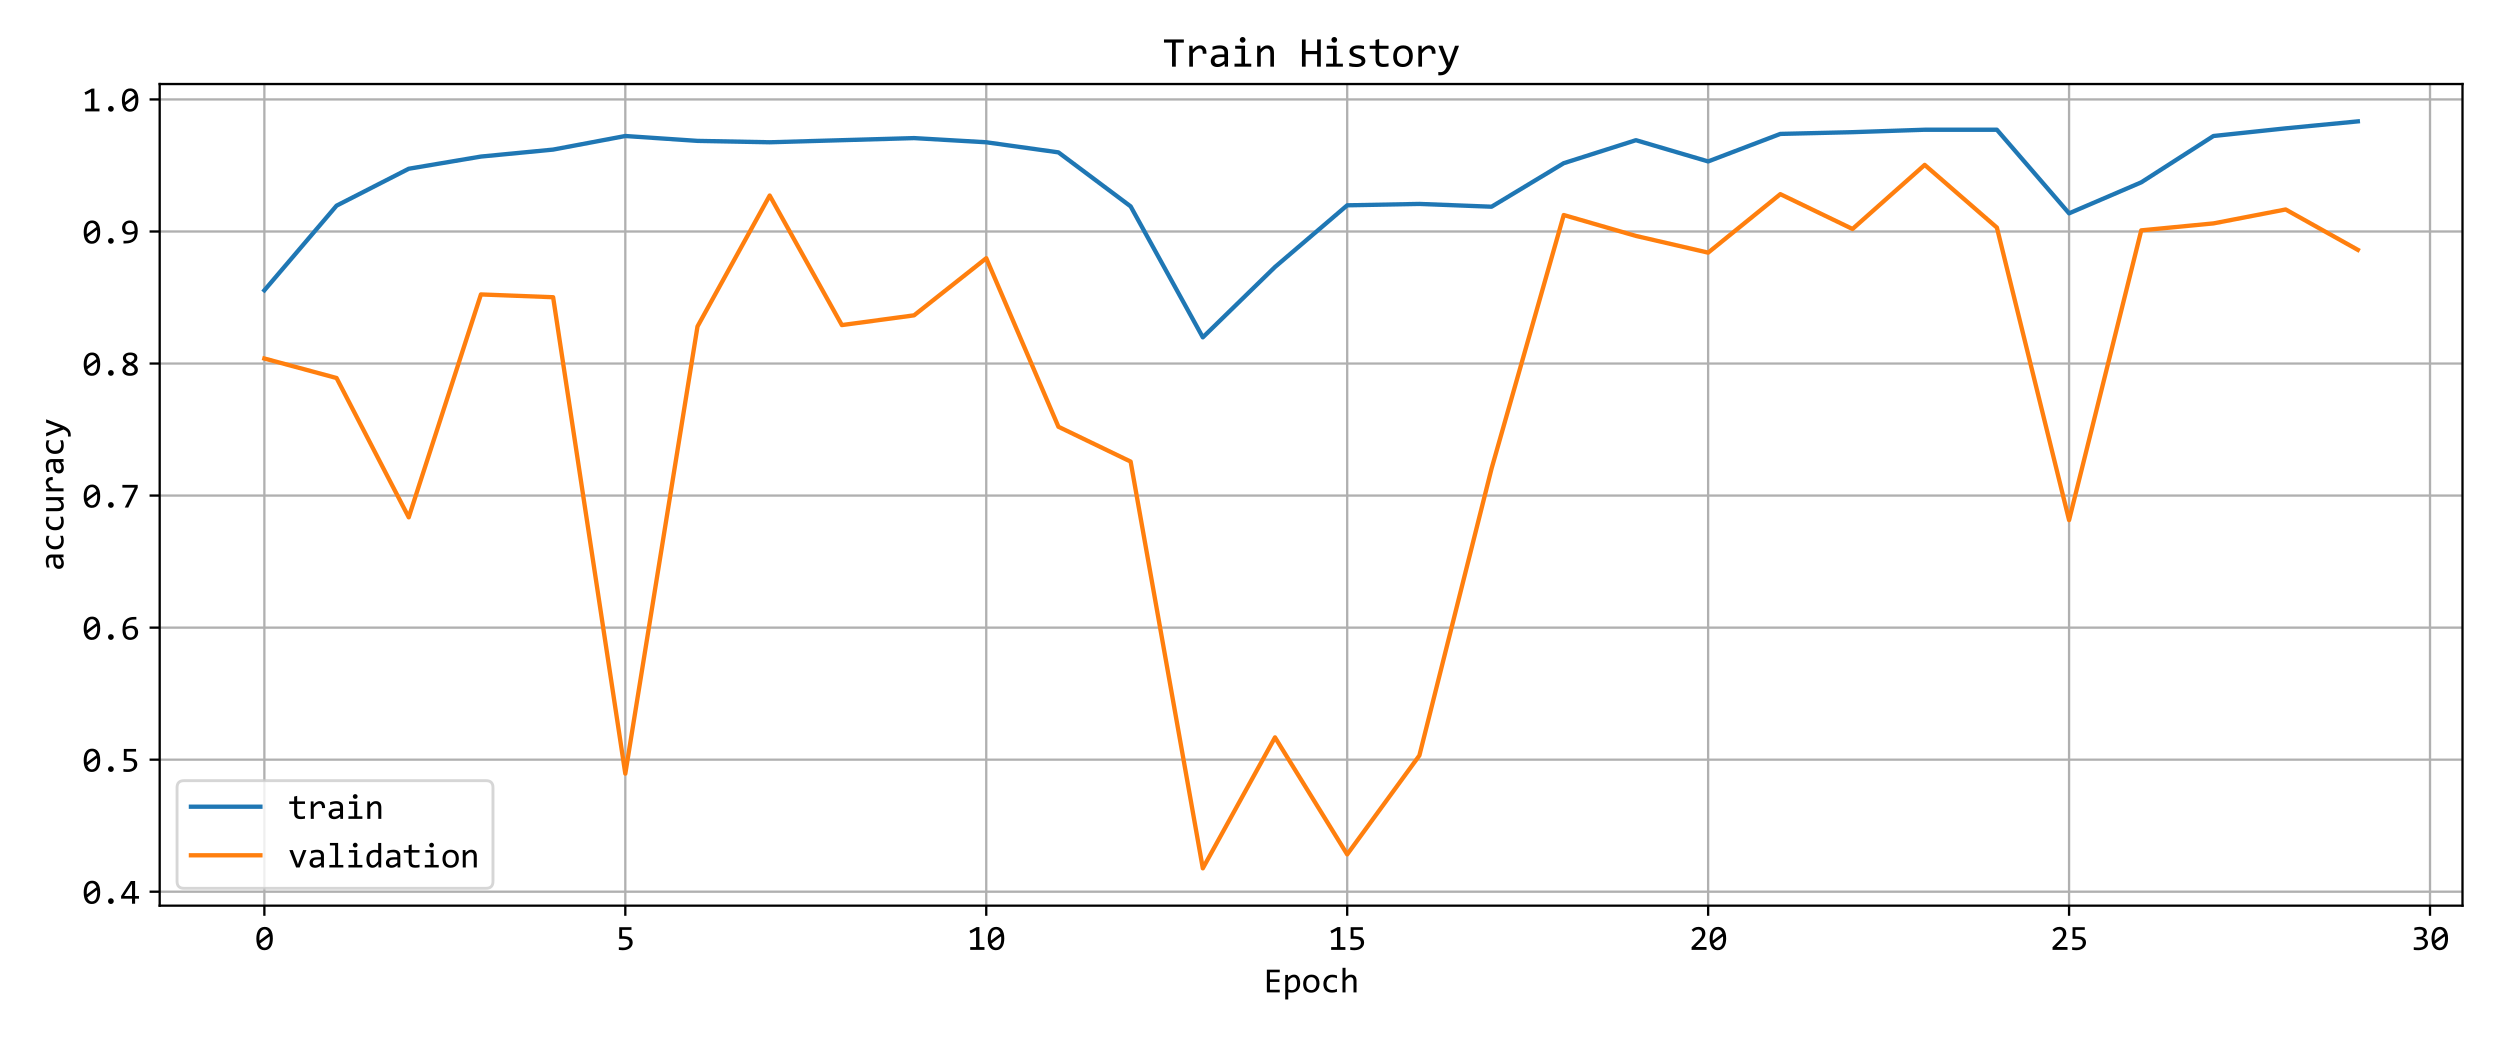<?xml version="1.0" encoding="utf-8" standalone="no"?>
<!DOCTYPE svg PUBLIC "-//W3C//DTD SVG 1.1//EN"
  "http://www.w3.org/Graphics/SVG/1.1/DTD/svg11.dtd">
<svg xmlns:xlink="http://www.w3.org/1999/xlink" width="864pt" height="360pt" viewBox="0 0 864 360" xmlns="http://www.w3.org/2000/svg" version="1.1">
 <defs>
  <style type="text/css">*{stroke-linejoin: round; stroke-linecap: butt}</style>
 </defs>
 <g id="figure_1">
  <g id="patch_1">
   <path d="M 0 360 
L 864 360 
L 864 0 
L 0 0 
z
" style="fill: #ffffff"/>
  </g>
  <g id="axes_1">
   <g id="patch_2">
    <path d="M 55.19 313 
L 851.04 313 
L 851.04 29.04 
L 55.19 29.04 
z
" style="fill: #ffffff"/>
   </g>
   <g id="matplotlib.axis_1">
    <g id="xtick_1">
     <g id="line2d_1">
      <path d="M 91.365 313 
L 91.365 29.04 
" clip-path="url(#p1c2dff06a8)" style="fill: none; stroke: #b0b0b0; stroke-width: 0.8; stroke-linecap: square"/>
     </g>
     <g id="line2d_2">
      <defs>
       <path id="m6f1ae9b182" d="M 0 0 
L 0 3.5 
" style="stroke: #000000; stroke-width: 0.8"/>
      </defs>
      <g>
       <use xlink:href="#m6f1ae9b182" x="91.365" y="313" style="stroke: #000000; stroke-width: 0.8"/>
      </g>
     </g>
     <g id="text_1">
      <!-- 0 -->
      <g transform="translate(88.066 328.28) scale(0.12 -0.12)">
       <defs>
        <path id="Consolas-30" d="M 3244 2041 
Q 3244 1572 3150 1186 
Q 3056 800 2865 523 
Q 2675 247 2392 95 
Q 2109 -56 1728 -56 
Q 1400 -56 1131 67 
Q 863 191 672 447 
Q 481 703 378 1100 
Q 275 1497 275 2041 
Q 275 2509 370 2896 
Q 466 3284 655 3561 
Q 844 3838 1128 3989 
Q 1413 4141 1791 4141 
Q 2119 4141 2387 4017 
Q 2656 3894 2847 3636 
Q 3038 3378 3141 2981 
Q 3244 2584 3244 2041 
z
M 2694 2022 
Q 2694 2128 2686 2233 
Q 2678 2338 2669 2438 
L 941 1153 
Q 988 991 1059 853 
Q 1131 716 1232 617 
Q 1334 519 1464 464 
Q 1594 409 1759 409 
Q 1972 409 2145 512 
Q 2319 616 2441 819 
Q 2563 1022 2628 1323 
Q 2694 1625 2694 2022 
z
M 825 2059 
Q 825 1963 826 1866 
Q 828 1769 838 1678 
L 2566 2956 
Q 2519 3116 2447 3247 
Q 2375 3378 2275 3473 
Q 2175 3569 2047 3622 
Q 1919 3675 1759 3675 
Q 1547 3675 1373 3572 
Q 1200 3469 1078 3264 
Q 956 3059 890 2757 
Q 825 2456 825 2059 
z
" transform="scale(0.016)"/>
       </defs>
       <use xlink:href="#Consolas-30"/>
      </g>
     </g>
    </g>
    <g id="xtick_2">
     <g id="line2d_3">
      <path d="M 216.106 313 
L 216.106 29.04 
" clip-path="url(#p1c2dff06a8)" style="fill: none; stroke: #b0b0b0; stroke-width: 0.8; stroke-linecap: square"/>
     </g>
     <g id="line2d_4">
      <g>
       <use xlink:href="#m6f1ae9b182" x="216.106" y="313" style="stroke: #000000; stroke-width: 0.8"/>
      </g>
     </g>
     <g id="text_2">
      <!-- 5 -->
      <g transform="translate(212.807 328.28) scale(0.12 -0.12)">
       <defs>
        <path id="Consolas-35" d="M 3047 1306 
Q 3047 1003 2915 753 
Q 2784 503 2554 323 
Q 2325 144 2012 44 
Q 1700 -56 1338 -56 
Q 1247 -56 1142 -51 
Q 1038 -47 934 -39 
Q 831 -31 732 -22 
Q 634 -13 556 0 
L 556 494 
Q 725 453 942 434 
Q 1159 416 1381 416 
Q 1631 416 1831 475 
Q 2031 534 2172 645 
Q 2313 756 2388 914 
Q 2463 1072 2463 1269 
Q 2463 1650 2189 1823 
Q 1916 1997 1403 1997 
L 628 1997 
L 628 4084 
L 2828 4084 
L 2828 3609 
L 1141 3609 
L 1141 2463 
L 1497 2463 
Q 1791 2463 2069 2409 
Q 2347 2356 2564 2223 
Q 2781 2091 2914 1867 
Q 3047 1644 3047 1306 
z
" transform="scale(0.016)"/>
       </defs>
       <use xlink:href="#Consolas-35"/>
      </g>
     </g>
    </g>
    <g id="xtick_3">
     <g id="line2d_5">
      <path d="M 340.848 313 
L 340.848 29.04 
" clip-path="url(#p1c2dff06a8)" style="fill: none; stroke: #b0b0b0; stroke-width: 0.8; stroke-linecap: square"/>
     </g>
     <g id="line2d_6">
      <g>
       <use xlink:href="#m6f1ae9b182" x="340.848" y="313" style="stroke: #000000; stroke-width: 0.8"/>
      </g>
     </g>
     <g id="text_3">
      <!-- 10 -->
      <g transform="translate(334.25 328.28) scale(0.12 -0.12)">
       <defs>
        <path id="Consolas-31" d="M 3116 0 
L 550 0 
L 550 506 
L 1600 506 
L 1600 3488 
L 622 2956 
L 422 3419 
L 1722 4103 
L 2203 4103 
L 2203 506 
L 3116 506 
L 3116 0 
z
" transform="scale(0.016)"/>
       </defs>
       <use xlink:href="#Consolas-31"/>
       <use xlink:href="#Consolas-30" x="54.98"/>
      </g>
     </g>
    </g>
    <g id="xtick_4">
     <g id="line2d_7">
      <path d="M 465.589 313 
L 465.589 29.04 
" clip-path="url(#p1c2dff06a8)" style="fill: none; stroke: #b0b0b0; stroke-width: 0.8; stroke-linecap: square"/>
     </g>
     <g id="line2d_8">
      <g>
       <use xlink:href="#m6f1ae9b182" x="465.589" y="313" style="stroke: #000000; stroke-width: 0.8"/>
      </g>
     </g>
     <g id="text_4">
      <!-- 15 -->
      <g transform="translate(458.991 328.28) scale(0.12 -0.12)">
       <use xlink:href="#Consolas-31"/>
       <use xlink:href="#Consolas-35" x="54.98"/>
      </g>
     </g>
    </g>
    <g id="xtick_5">
     <g id="line2d_9">
      <path d="M 590.331 313 
L 590.331 29.04 
" clip-path="url(#p1c2dff06a8)" style="fill: none; stroke: #b0b0b0; stroke-width: 0.8; stroke-linecap: square"/>
     </g>
     <g id="line2d_10">
      <g>
       <use xlink:href="#m6f1ae9b182" x="590.331" y="313" style="stroke: #000000; stroke-width: 0.8"/>
      </g>
     </g>
     <g id="text_5">
      <!-- 20 -->
      <g transform="translate(583.732 328.28) scale(0.12 -0.12)">
       <defs>
        <path id="Consolas-32" d="M 3150 0 
L 459 0 
L 459 488 
L 1516 1538 
Q 1775 1794 1937 1981 
Q 2100 2169 2190 2323 
Q 2281 2478 2312 2615 
Q 2344 2753 2344 2913 
Q 2344 3063 2303 3198 
Q 2263 3334 2178 3437 
Q 2094 3541 1959 3600 
Q 1825 3659 1638 3659 
Q 1378 3659 1165 3543 
Q 953 3428 775 3244 
L 475 3603 
Q 706 3847 1007 3994 
Q 1309 4141 1709 4141 
Q 1981 4141 2204 4059 
Q 2428 3978 2590 3825 
Q 2753 3672 2842 3450 
Q 2931 3228 2931 2950 
Q 2931 2716 2868 2516 
Q 2806 2316 2679 2117 
Q 2553 1919 2361 1706 
Q 2169 1494 1906 1241 
L 1166 519 
L 3150 519 
L 3150 0 
z
" transform="scale(0.016)"/>
       </defs>
       <use xlink:href="#Consolas-32"/>
       <use xlink:href="#Consolas-30" x="54.98"/>
      </g>
     </g>
    </g>
    <g id="xtick_6">
     <g id="line2d_11">
      <path d="M 715.072 313 
L 715.072 29.04 
" clip-path="url(#p1c2dff06a8)" style="fill: none; stroke: #b0b0b0; stroke-width: 0.8; stroke-linecap: square"/>
     </g>
     <g id="line2d_12">
      <g>
       <use xlink:href="#m6f1ae9b182" x="715.072" y="313" style="stroke: #000000; stroke-width: 0.8"/>
      </g>
     </g>
     <g id="text_6">
      <!-- 25 -->
      <g transform="translate(708.474 328.28) scale(0.12 -0.12)">
       <use xlink:href="#Consolas-32"/>
       <use xlink:href="#Consolas-35" x="54.98"/>
      </g>
     </g>
    </g>
    <g id="xtick_7">
     <g id="line2d_13">
      <path d="M 839.813 313 
L 839.813 29.04 
" clip-path="url(#p1c2dff06a8)" style="fill: none; stroke: #b0b0b0; stroke-width: 0.8; stroke-linecap: square"/>
     </g>
     <g id="line2d_14">
      <g>
       <use xlink:href="#m6f1ae9b182" x="839.813" y="313" style="stroke: #000000; stroke-width: 0.8"/>
      </g>
     </g>
     <g id="text_7">
      <!-- 30 -->
      <g transform="translate(833.215 328.28) scale(0.12 -0.12)">
       <defs>
        <path id="Consolas-33" d="M 3072 1241 
Q 3072 972 2962 736 
Q 2853 500 2634 323 
Q 2416 147 2084 45 
Q 1753 -56 1313 -56 
Q 1069 -56 875 -40 
Q 681 -25 513 0 
L 513 488 
Q 706 453 922 434 
Q 1138 416 1363 416 
Q 1669 416 1886 470 
Q 2103 525 2240 628 
Q 2378 731 2440 878 
Q 2503 1025 2503 1209 
Q 2503 1378 2428 1503 
Q 2353 1628 2217 1712 
Q 2081 1797 1892 1839 
Q 1703 1881 1478 1881 
L 1013 1881 
L 1013 2328 
L 1484 2328 
Q 1669 2328 1820 2376 
Q 1972 2425 2080 2515 
Q 2188 2606 2245 2739 
Q 2303 2872 2303 3041 
Q 2303 3369 2103 3519 
Q 1903 3669 1516 3669 
Q 1309 3669 1090 3628 
Q 872 3588 622 3506 
L 622 3981 
Q 728 4019 848 4048 
Q 969 4078 1089 4098 
Q 1209 4119 1328 4130 
Q 1447 4141 1556 4141 
Q 1881 4141 2128 4070 
Q 2375 4000 2540 3869 
Q 2706 3738 2790 3550 
Q 2875 3363 2875 3128 
Q 2875 2778 2695 2540 
Q 2516 2303 2203 2163 
Q 2363 2138 2517 2063 
Q 2672 1988 2795 1870 
Q 2919 1753 2995 1593 
Q 3072 1434 3072 1241 
z
" transform="scale(0.016)"/>
       </defs>
       <use xlink:href="#Consolas-33"/>
       <use xlink:href="#Consolas-30" x="54.98"/>
      </g>
     </g>
    </g>
    <g id="text_8">
     <!-- Epoch -->
     <g transform="translate(436.62 342.962) scale(0.12 -0.12)">
      <defs>
       <path id="Consolas-45" d="M 2950 0 
L 628 0 
L 628 4084 
L 2950 4084 
L 2950 3616 
L 1184 3616 
L 1184 2350 
L 2881 2350 
L 2881 1881 
L 1184 1881 
L 1184 475 
L 2950 475 
L 2950 0 
z
" transform="scale(0.016)"/>
       <path id="Consolas-70" d="M 3181 1625 
Q 3181 1206 3064 893 
Q 2947 581 2740 375 
Q 2534 169 2253 65 
Q 1972 -38 1644 -38 
Q 1494 -38 1345 -22 
Q 1197 -6 1044 31 
L 1044 -1281 
L 500 -1281 
L 500 3138 
L 984 3138 
L 1019 2613 
Q 1253 2934 1518 3064 
Q 1784 3194 2094 3194 
Q 2363 3194 2566 3081 
Q 2769 2969 2906 2764 
Q 3044 2559 3112 2270 
Q 3181 1981 3181 1625 
z
M 2625 1600 
Q 2625 1847 2589 2053 
Q 2553 2259 2475 2406 
Q 2397 2553 2275 2636 
Q 2153 2719 1984 2719 
Q 1881 2719 1775 2686 
Q 1669 2653 1555 2576 
Q 1441 2500 1314 2373 
Q 1188 2247 1044 2059 
L 1044 538 
Q 1194 475 1359 439 
Q 1525 403 1684 403 
Q 2125 403 2375 701 
Q 2625 1000 2625 1600 
z
" transform="scale(0.016)"/>
       <path id="Consolas-6f" d="M 3231 1594 
Q 3231 1228 3128 923 
Q 3025 619 2831 401 
Q 2638 184 2359 64 
Q 2081 -56 1728 -56 
Q 1391 -56 1123 48 
Q 856 153 670 356 
Q 484 559 386 859 
Q 288 1159 288 1550 
Q 288 1916 391 2217 
Q 494 2519 687 2736 
Q 881 2953 1159 3073 
Q 1438 3194 1791 3194 
Q 2128 3194 2395 3089 
Q 2663 2984 2848 2782 
Q 3034 2581 3132 2281 
Q 3231 1981 3231 1594 
z
M 2675 1569 
Q 2675 1859 2611 2076 
Q 2547 2294 2428 2439 
Q 2309 2584 2139 2657 
Q 1969 2731 1759 2731 
Q 1516 2731 1342 2636 
Q 1169 2541 1058 2381 
Q 947 2222 895 2011 
Q 844 1800 844 1569 
Q 844 1278 908 1059 
Q 972 841 1090 695 
Q 1209 550 1378 476 
Q 1547 403 1759 403 
Q 2003 403 2176 498 
Q 2350 594 2461 753 
Q 2572 913 2623 1123 
Q 2675 1334 2675 1569 
z
" transform="scale(0.016)"/>
       <path id="Consolas-63" d="M 2938 116 
Q 2725 34 2501 -5 
Q 2278 -44 2041 -44 
Q 1297 -44 895 359 
Q 494 763 494 1538 
Q 494 1909 609 2212 
Q 725 2516 934 2731 
Q 1144 2947 1434 3064 
Q 1725 3181 2075 3181 
Q 2319 3181 2531 3147 
Q 2744 3113 2938 3034 
L 2938 2516 
Q 2734 2622 2523 2670 
Q 2313 2719 2088 2719 
Q 1878 2719 1692 2639 
Q 1506 2559 1365 2409 
Q 1225 2259 1144 2043 
Q 1063 1828 1063 1556 
Q 1063 988 1339 705 
Q 1616 422 2106 422 
Q 2328 422 2536 472 
Q 2744 522 2938 622 
L 2938 116 
z
" transform="scale(0.016)"/>
       <path id="Consolas-68" d="M 3022 0 
L 2478 0 
L 2478 2003 
Q 2478 2366 2342 2545 
Q 2206 2725 1953 2725 
Q 1844 2725 1748 2695 
Q 1653 2666 1550 2592 
Q 1447 2519 1325 2394 
Q 1203 2269 1044 2081 
L 1044 0 
L 500 0 
L 500 4416 
L 1044 4416 
L 1044 3138 
L 1025 2644 
Q 1153 2797 1276 2901 
Q 1400 3006 1523 3072 
Q 1647 3138 1775 3166 
Q 1903 3194 2041 3194 
Q 2509 3194 2765 2908 
Q 3022 2622 3022 2047 
L 3022 0 
z
" transform="scale(0.016)"/>
      </defs>
      <use xlink:href="#Consolas-45"/>
      <use xlink:href="#Consolas-70" x="54.98"/>
      <use xlink:href="#Consolas-6f" x="109.961"/>
      <use xlink:href="#Consolas-63" x="164.941"/>
      <use xlink:href="#Consolas-68" x="219.922"/>
     </g>
    </g>
   </g>
   <g id="matplotlib.axis_2">
    <g id="ytick_1">
     <g id="line2d_15">
      <path d="M 55.19 308.18 
L 851.04 308.18 
" clip-path="url(#p1c2dff06a8)" style="fill: none; stroke: #b0b0b0; stroke-width: 0.8; stroke-linecap: square"/>
     </g>
     <g id="line2d_16">
      <defs>
       <path id="mc14a8069ad" d="M 0 0 
L -3.5 0 
" style="stroke: #000000; stroke-width: 0.8"/>
      </defs>
      <g>
       <use xlink:href="#mc14a8069ad" x="55.19" y="308.18" style="stroke: #000000; stroke-width: 0.8"/>
      </g>
     </g>
     <g id="text_9">
      <!-- 0.4 -->
      <g transform="translate(28.396 312.32) scale(0.12 -0.12)">
       <defs>
        <path id="Consolas-2e" d="M 1734 984 
Q 1841 984 1936 943 
Q 2031 903 2101 831 
Q 2172 759 2212 664 
Q 2253 569 2253 459 
Q 2253 353 2212 259 
Q 2172 166 2101 95 
Q 2031 25 1936 -15 
Q 1841 -56 1734 -56 
Q 1625 -56 1531 -15 
Q 1438 25 1367 95 
Q 1297 166 1256 259 
Q 1216 353 1216 459 
Q 1216 569 1256 664 
Q 1297 759 1367 831 
Q 1438 903 1531 943 
Q 1625 984 1734 984 
z
" transform="scale(0.016)"/>
        <path id="Consolas-34" d="M 3353 903 
L 2656 903 
L 2656 0 
L 2100 0 
L 2100 903 
L 134 903 
L 134 1381 
L 1875 4084 
L 2656 4084 
L 2656 1381 
L 3353 1381 
L 3353 903 
z
M 2100 3559 
L 678 1381 
L 2100 1381 
L 2100 3559 
z
" transform="scale(0.016)"/>
       </defs>
       <use xlink:href="#Consolas-30"/>
       <use xlink:href="#Consolas-2e" x="54.98"/>
       <use xlink:href="#Consolas-34" x="109.961"/>
      </g>
     </g>
    </g>
    <g id="ytick_2">
     <g id="line2d_17">
      <path d="M 55.19 262.544 
L 851.04 262.544 
" clip-path="url(#p1c2dff06a8)" style="fill: none; stroke: #b0b0b0; stroke-width: 0.8; stroke-linecap: square"/>
     </g>
     <g id="line2d_18">
      <g>
       <use xlink:href="#mc14a8069ad" x="55.19" y="262.544" style="stroke: #000000; stroke-width: 0.8"/>
      </g>
     </g>
     <g id="text_10">
      <!-- 0.5 -->
      <g transform="translate(28.396 266.684) scale(0.12 -0.12)">
       <use xlink:href="#Consolas-30"/>
       <use xlink:href="#Consolas-2e" x="54.98"/>
       <use xlink:href="#Consolas-35" x="109.961"/>
      </g>
     </g>
    </g>
    <g id="ytick_3">
     <g id="line2d_19">
      <path d="M 55.19 216.908 
L 851.04 216.908 
" clip-path="url(#p1c2dff06a8)" style="fill: none; stroke: #b0b0b0; stroke-width: 0.8; stroke-linecap: square"/>
     </g>
     <g id="line2d_20">
      <g>
       <use xlink:href="#mc14a8069ad" x="55.19" y="216.908" style="stroke: #000000; stroke-width: 0.8"/>
      </g>
     </g>
     <g id="text_11">
      <!-- 0.6 -->
      <g transform="translate(28.396 221.048) scale(0.12 -0.12)">
       <defs>
        <path id="Consolas-36" d="M 3200 1294 
Q 3200 1013 3098 766 
Q 2997 519 2809 336 
Q 2622 153 2358 48 
Q 2094 -56 1772 -56 
Q 1434 -56 1175 51 
Q 916 159 741 382 
Q 566 606 475 947 
Q 384 1288 384 1753 
Q 384 2066 425 2359 
Q 466 2653 559 2912 
Q 653 3172 809 3387 
Q 966 3603 1198 3758 
Q 1431 3913 1747 3998 
Q 2063 4084 2478 4084 
L 2881 4084 
L 2881 3609 
L 2444 3609 
Q 2078 3609 1809 3521 
Q 1541 3434 1359 3275 
Q 1178 3116 1081 2891 
Q 984 2666 959 2388 
L 947 2259 
Q 1144 2375 1401 2445 
Q 1659 2516 1959 2516 
Q 2269 2516 2501 2425 
Q 2734 2334 2889 2173 
Q 3044 2013 3122 1788 
Q 3200 1563 3200 1294 
z
M 2631 1259 
Q 2631 1447 2586 1598 
Q 2541 1750 2444 1854 
Q 2347 1959 2198 2017 
Q 2050 2075 1844 2075 
Q 1725 2075 1603 2053 
Q 1481 2031 1364 1992 
Q 1247 1953 1140 1903 
Q 1034 1853 947 1797 
Q 947 1394 1003 1123 
Q 1059 853 1170 690 
Q 1281 528 1443 459 
Q 1606 391 1819 391 
Q 1997 391 2145 448 
Q 2294 506 2401 618 
Q 2509 731 2570 892 
Q 2631 1053 2631 1259 
z
" transform="scale(0.016)"/>
       </defs>
       <use xlink:href="#Consolas-30"/>
       <use xlink:href="#Consolas-2e" x="54.98"/>
       <use xlink:href="#Consolas-36" x="109.961"/>
      </g>
     </g>
    </g>
    <g id="ytick_4">
     <g id="line2d_21">
      <path d="M 55.19 171.272 
L 851.04 171.272 
" clip-path="url(#p1c2dff06a8)" style="fill: none; stroke: #b0b0b0; stroke-width: 0.8; stroke-linecap: square"/>
     </g>
     <g id="line2d_22">
      <g>
       <use xlink:href="#mc14a8069ad" x="55.19" y="171.272" style="stroke: #000000; stroke-width: 0.8"/>
      </g>
     </g>
     <g id="text_12">
      <!-- 0.7 -->
      <g transform="translate(28.396 175.412) scale(0.12 -0.12)">
       <defs>
        <path id="Consolas-37" d="M 3128 3578 
L 1416 0 
L 794 0 
L 2572 3578 
L 366 3578 
L 366 4084 
L 3128 4084 
L 3128 3578 
z
" transform="scale(0.016)"/>
       </defs>
       <use xlink:href="#Consolas-30"/>
       <use xlink:href="#Consolas-2e" x="54.98"/>
       <use xlink:href="#Consolas-37" x="109.961"/>
      </g>
     </g>
    </g>
    <g id="ytick_5">
     <g id="line2d_23">
      <path d="M 55.19 125.636 
L 851.04 125.636 
" clip-path="url(#p1c2dff06a8)" style="fill: none; stroke: #b0b0b0; stroke-width: 0.8; stroke-linecap: square"/>
     </g>
     <g id="line2d_24">
      <g>
       <use xlink:href="#mc14a8069ad" x="55.19" y="125.636" style="stroke: #000000; stroke-width: 0.8"/>
      </g>
     </g>
     <g id="text_13">
      <!-- 0.8 -->
      <g transform="translate(28.396 129.776) scale(0.12 -0.12)">
       <defs>
        <path id="Consolas-38" d="M 3150 1025 
Q 3150 766 3044 564 
Q 2938 363 2747 225 
Q 2556 88 2297 16 
Q 2038 -56 1734 -56 
Q 1400 -56 1145 19 
Q 891 94 719 228 
Q 547 363 459 547 
Q 372 731 372 953 
Q 372 1328 581 1600 
Q 791 1872 1228 2094 
Q 828 2297 643 2545 
Q 459 2794 459 3116 
Q 459 3313 540 3497 
Q 622 3681 786 3825 
Q 950 3969 1197 4055 
Q 1444 4141 1778 4141 
Q 2094 4141 2333 4073 
Q 2572 4006 2734 3881 
Q 2897 3756 2978 3578 
Q 3059 3400 3059 3181 
Q 3059 2825 2861 2575 
Q 2663 2325 2297 2138 
Q 2478 2047 2634 1937 
Q 2791 1828 2906 1693 
Q 3022 1559 3086 1393 
Q 3150 1228 3150 1025 
z
M 2503 3138 
Q 2503 3416 2308 3552 
Q 2113 3688 1759 3688 
Q 1409 3688 1214 3553 
Q 1019 3419 1019 3150 
Q 1019 3028 1066 2925 
Q 1113 2822 1211 2731 
Q 1309 2641 1456 2553 
Q 1603 2466 1806 2375 
Q 2159 2541 2331 2720 
Q 2503 2900 2503 3138 
z
M 2559 984 
Q 2559 1100 2521 1209 
Q 2484 1319 2387 1425 
Q 2291 1531 2128 1637 
Q 1966 1744 1716 1856 
Q 1503 1753 1358 1651 
Q 1213 1550 1123 1445 
Q 1034 1341 996 1228 
Q 959 1116 959 991 
Q 959 850 1020 742 
Q 1081 634 1187 559 
Q 1294 484 1441 446 
Q 1588 409 1759 409 
Q 1925 409 2072 443 
Q 2219 478 2326 548 
Q 2434 619 2496 726 
Q 2559 834 2559 984 
z
" transform="scale(0.016)"/>
       </defs>
       <use xlink:href="#Consolas-30"/>
       <use xlink:href="#Consolas-2e" x="54.98"/>
       <use xlink:href="#Consolas-38" x="109.961"/>
      </g>
     </g>
    </g>
    <g id="ytick_6">
     <g id="line2d_25">
      <path d="M 55.19 79.999 
L 851.04 79.999 
" clip-path="url(#p1c2dff06a8)" style="fill: none; stroke: #b0b0b0; stroke-width: 0.8; stroke-linecap: square"/>
     </g>
     <g id="line2d_26">
      <g>
       <use xlink:href="#mc14a8069ad" x="55.19" y="79.999" style="stroke: #000000; stroke-width: 0.8"/>
      </g>
     </g>
     <g id="text_14">
      <!-- 0.9 -->
      <g transform="translate(28.396 84.139) scale(0.12 -0.12)">
       <defs>
        <path id="Consolas-39" d="M 3128 2272 
Q 3128 1675 2984 1245 
Q 2841 816 2559 539 
Q 2278 263 1862 131 
Q 1447 0 903 0 
L 563 0 
L 563 475 
L 941 475 
Q 1344 475 1637 556 
Q 1931 638 2126 795 
Q 2322 953 2425 1179 
Q 2528 1406 2553 1697 
L 2566 1825 
Q 2369 1709 2112 1639 
Q 1856 1569 1556 1569 
Q 1247 1569 1012 1659 
Q 778 1750 623 1912 
Q 469 2075 391 2298 
Q 313 2522 313 2784 
Q 313 3069 416 3316 
Q 519 3563 705 3745 
Q 891 3928 1150 4034 
Q 1409 4141 1722 4141 
Q 2025 4141 2283 4041 
Q 2541 3941 2728 3717 
Q 2916 3494 3022 3137 
Q 3128 2781 3128 2272 
z
M 1697 3694 
Q 1522 3694 1373 3636 
Q 1225 3578 1117 3467 
Q 1009 3356 946 3193 
Q 884 3031 884 2822 
Q 884 2631 929 2481 
Q 975 2331 1070 2226 
Q 1166 2122 1316 2065 
Q 1466 2009 1672 2009 
Q 1788 2009 1911 2031 
Q 2034 2053 2151 2090 
Q 2269 2128 2375 2178 
Q 2481 2228 2566 2284 
Q 2566 2688 2506 2958 
Q 2447 3228 2334 3392 
Q 2222 3556 2061 3625 
Q 1900 3694 1697 3694 
z
" transform="scale(0.016)"/>
       </defs>
       <use xlink:href="#Consolas-30"/>
       <use xlink:href="#Consolas-2e" x="54.98"/>
       <use xlink:href="#Consolas-39" x="109.961"/>
      </g>
     </g>
    </g>
    <g id="ytick_7">
     <g id="line2d_27">
      <path d="M 55.19 34.363 
L 851.04 34.363 
" clip-path="url(#p1c2dff06a8)" style="fill: none; stroke: #b0b0b0; stroke-width: 0.8; stroke-linecap: square"/>
     </g>
     <g id="line2d_28">
      <g>
       <use xlink:href="#mc14a8069ad" x="55.19" y="34.363" style="stroke: #000000; stroke-width: 0.8"/>
      </g>
     </g>
     <g id="text_15">
      <!-- 1.0 -->
      <g transform="translate(28.396 38.503) scale(0.12 -0.12)">
       <use xlink:href="#Consolas-31"/>
       <use xlink:href="#Consolas-2e" x="54.98"/>
       <use xlink:href="#Consolas-30" x="109.961"/>
      </g>
     </g>
    </g>
    <g id="text_16">
     <!-- accuracy -->
     <g transform="translate(21.958 197.412) rotate(-90) scale(0.12 -0.12)">
      <defs>
       <path id="Consolas-61" d="M 2516 0 
L 2503 422 
Q 2247 169 1983 56 
Q 1719 -56 1428 -56 
Q 1159 -56 968 12 
Q 778 81 654 201 
Q 531 322 473 484 
Q 416 647 416 838 
Q 416 1309 767 1576 
Q 1119 1844 1806 1844 
L 2456 1844 
L 2456 2119 
Q 2456 2397 2278 2564 
Q 2100 2731 1734 2731 
Q 1469 2731 1211 2672 
Q 953 2613 678 2503 
L 678 2994 
Q 781 3031 907 3067 
Q 1034 3103 1175 3131 
Q 1316 3159 1469 3176 
Q 1622 3194 1778 3194 
Q 2063 3194 2291 3131 
Q 2519 3069 2676 2941 
Q 2834 2813 2918 2619 
Q 3003 2425 3003 2163 
L 3003 0 
L 2516 0 
z
M 2456 1428 
L 1766 1428 
Q 1563 1428 1416 1387 
Q 1269 1347 1175 1272 
Q 1081 1197 1036 1092 
Q 991 988 991 856 
Q 991 766 1019 683 
Q 1047 600 1109 536 
Q 1172 472 1272 434 
Q 1372 397 1516 397 
Q 1703 397 1945 511 
Q 2188 625 2456 872 
L 2456 1428 
z
" transform="scale(0.016)"/>
       <path id="Consolas-75" d="M 3022 0 
L 2534 0 
L 2516 506 
Q 2375 344 2248 236 
Q 2122 128 1997 62 
Q 1872 -3 1745 -29 
Q 1619 -56 1478 -56 
Q 994 -56 747 228 
Q 500 513 500 1088 
L 500 3138 
L 1044 3138 
L 1044 1131 
Q 1044 409 1588 409 
Q 1688 409 1783 439 
Q 1878 469 1983 542 
Q 2088 616 2208 741 
Q 2328 866 2478 1056 
L 2478 3138 
L 3022 3138 
L 3022 0 
z
" transform="scale(0.016)"/>
       <path id="Consolas-72" d="M 628 3138 
L 1125 3138 
L 1141 2559 
Q 1419 2894 1689 3044 
Q 1959 3194 2234 3194 
Q 2722 3194 2973 2878 
Q 3225 2563 3206 1941 
L 2656 1941 
Q 2666 2353 2536 2539 
Q 2406 2725 2156 2725 
Q 2047 2725 1936 2686 
Q 1825 2647 1708 2561 
Q 1591 2475 1459 2340 
Q 1328 2206 1178 2016 
L 1178 0 
L 628 0 
L 628 3138 
z
" transform="scale(0.016)"/>
       <path id="Consolas-79" d="M 3291 3138 
L 2222 331 
Q 2056 -97 1879 -406 
Q 1703 -716 1493 -914 
Q 1284 -1113 1034 -1206 
Q 784 -1300 475 -1300 
Q 394 -1300 328 -1297 
Q 263 -1294 184 -1288 
L 184 -794 
Q 253 -803 334 -811 
Q 416 -819 506 -819 
Q 656 -819 786 -775 
Q 916 -731 1031 -632 
Q 1147 -534 1253 -378 
Q 1359 -222 1459 0 
L 206 3138 
L 825 3138 
L 1619 1063 
L 1778 575 
L 1959 1075 
L 2694 3138 
L 3291 3138 
z
" transform="scale(0.016)"/>
      </defs>
      <use xlink:href="#Consolas-61"/>
      <use xlink:href="#Consolas-63" x="54.98"/>
      <use xlink:href="#Consolas-63" x="109.961"/>
      <use xlink:href="#Consolas-75" x="164.941"/>
      <use xlink:href="#Consolas-72" x="219.922"/>
      <use xlink:href="#Consolas-61" x="274.902"/>
      <use xlink:href="#Consolas-63" x="329.883"/>
      <use xlink:href="#Consolas-79" x="384.863"/>
     </g>
    </g>
   </g>
   <g id="line2d_29">
    <path d="M 91.365 100.332 
L 116.313 71.079 
L 141.262 58.319 
L 166.21 54.106 
L 191.158 51.698 
L 216.106 47.003 
L 241.055 48.689 
L 266.003 49.17 
L 290.951 48.448 
L 315.899 47.726 
L 340.848 49.17 
L 365.796 52.661 
L 390.744 71.32 
L 415.693 116.583 
L 440.641 92.266 
L 465.589 70.959 
L 490.537 70.477 
L 515.486 71.44 
L 540.434 56.393 
L 565.382 48.448 
L 590.331 55.791 
L 615.279 46.281 
L 640.227 45.679 
L 665.175 44.836 
L 690.124 44.836 
L 715.072 73.728 
L 740.02 63.014 
L 764.968 47.003 
L 789.917 44.355 
L 814.865 41.947 
" clip-path="url(#p1c2dff06a8)" style="fill: none; stroke: #1f77b4; stroke-width: 1.5; stroke-linecap: square"/>
   </g>
   <g id="line2d_30">
    <path d="M 91.365 123.903 
L 116.313 130.642 
L 141.262 178.781 
L 166.21 101.758 
L 191.158 102.721 
L 216.106 267.358 
L 241.055 112.831 
L 266.003 67.579 
L 290.951 112.349 
L 315.899 108.979 
L 340.848 89.242 
L 365.796 147.491 
L 390.744 159.526 
L 415.693 300.093 
L 440.641 254.842 
L 465.589 295.279 
L 490.537 261.1 
L 515.486 161.933 
L 540.434 74.319 
L 565.382 81.54 
L 590.331 87.317 
L 615.279 67.098 
L 640.227 79.133 
L 665.175 56.989 
L 690.124 78.652 
L 715.072 179.744 
L 740.02 79.614 
L 764.968 77.207 
L 789.917 72.393 
L 814.865 86.354 
" clip-path="url(#p1c2dff06a8)" style="fill: none; stroke: #ff7f0e; stroke-width: 1.5; stroke-linecap: square"/>
   </g>
   <g id="patch_3">
    <path d="M 55.19 313 
L 55.19 29.04 
" style="fill: none; stroke: #000000; stroke-width: 0.8; stroke-linejoin: miter; stroke-linecap: square"/>
   </g>
   <g id="patch_4">
    <path d="M 851.04 313 
L 851.04 29.04 
" style="fill: none; stroke: #000000; stroke-width: 0.8; stroke-linejoin: miter; stroke-linecap: square"/>
   </g>
   <g id="patch_5">
    <path d="M 55.19 313 
L 851.04 313 
" style="fill: none; stroke: #000000; stroke-width: 0.8; stroke-linejoin: miter; stroke-linecap: square"/>
   </g>
   <g id="patch_6">
    <path d="M 55.19 29.04 
L 851.04 29.04 
" style="fill: none; stroke: #000000; stroke-width: 0.8; stroke-linejoin: miter; stroke-linecap: square"/>
   </g>
   <g id="text_17">
    <!-- Train History -->
    <g transform="translate(401.65 23.04) scale(0.144 -0.144)">
     <defs>
      <path id="Consolas-54" d="M 3250 3609 
L 2041 3609 
L 2041 0 
L 1478 0 
L 1478 3609 
L 269 3609 
L 269 4084 
L 3250 4084 
L 3250 3609 
z
" transform="scale(0.016)"/>
      <path id="Consolas-69" d="M 1569 2688 
L 641 2688 
L 641 3138 
L 2119 3138 
L 2119 453 
L 3053 453 
L 3053 0 
L 538 0 
L 538 453 
L 1569 453 
L 1569 2688 
z
M 1759 4453 
Q 1850 4453 1928 4420 
Q 2006 4388 2064 4328 
Q 2122 4269 2155 4192 
Q 2188 4116 2188 4025 
Q 2188 3938 2155 3859 
Q 2122 3781 2064 3722 
Q 2006 3663 1928 3630 
Q 1850 3597 1759 3597 
Q 1669 3597 1591 3630 
Q 1513 3663 1455 3722 
Q 1397 3781 1364 3859 
Q 1331 3938 1331 4025 
Q 1331 4116 1364 4192 
Q 1397 4269 1455 4328 
Q 1513 4388 1591 4420 
Q 1669 4453 1759 4453 
z
" transform="scale(0.016)"/>
      <path id="Consolas-6e" d="M 500 3138 
L 984 3138 
L 1006 2631 
Q 1144 2794 1272 2901 
Q 1400 3009 1523 3075 
Q 1647 3141 1775 3167 
Q 1903 3194 2041 3194 
Q 2525 3194 2773 2908 
Q 3022 2622 3022 2047 
L 3022 0 
L 2478 0 
L 2478 2003 
Q 2478 2372 2340 2548 
Q 2203 2725 1931 2725 
Q 1831 2725 1736 2695 
Q 1641 2666 1537 2592 
Q 1434 2519 1314 2394 
Q 1194 2269 1044 2081 
L 1044 0 
L 500 0 
L 500 3138 
z
" transform="scale(0.016)"/>
      <path id="Consolas-20" transform="scale(0.016)"/>
      <path id="Consolas-48" d="M 3175 0 
L 2619 0 
L 2619 1875 
L 903 1875 
L 903 0 
L 347 0 
L 347 4084 
L 903 4084 
L 903 2356 
L 2619 2356 
L 2619 4084 
L 3175 4084 
L 3175 0 
z
" transform="scale(0.016)"/>
      <path id="Consolas-73" d="M 2984 856 
Q 2984 691 2928 559 
Q 2872 428 2775 326 
Q 2678 225 2550 153 
Q 2422 81 2276 34 
Q 2131 -13 1978 -34 
Q 1825 -56 1678 -56 
Q 1359 -56 1092 -28 
Q 825 0 569 63 
L 569 563 
Q 844 484 1116 443 
Q 1388 403 1656 403 
Q 2047 403 2234 509 
Q 2422 616 2422 813 
Q 2422 897 2392 964 
Q 2363 1031 2284 1092 
Q 2206 1153 2042 1218 
Q 1878 1284 1594 1369 
Q 1381 1431 1201 1511 
Q 1022 1591 890 1700 
Q 759 1809 684 1956 
Q 609 2103 609 2303 
Q 609 2434 670 2590 
Q 731 2747 878 2881 
Q 1025 3016 1275 3105 
Q 1525 3194 1900 3194 
Q 2084 3194 2309 3173 
Q 2534 3153 2778 3103 
L 2778 2619 
Q 2522 2681 2292 2711 
Q 2063 2741 1894 2741 
Q 1691 2741 1552 2709 
Q 1413 2678 1327 2623 
Q 1241 2569 1203 2495 
Q 1166 2422 1166 2338 
Q 1166 2253 1198 2184 
Q 1231 2116 1320 2052 
Q 1409 1988 1568 1923 
Q 1728 1859 1984 1784 
Q 2263 1703 2453 1614 
Q 2644 1525 2762 1415 
Q 2881 1306 2932 1168 
Q 2984 1031 2984 856 
z
" transform="scale(0.016)"/>
      <path id="Consolas-74" d="M 3028 44 
Q 2844 -3 2647 -23 
Q 2450 -44 2247 -44 
Q 1656 -44 1365 223 
Q 1075 491 1075 1044 
L 1075 2681 
L 197 2681 
L 197 3138 
L 1075 3138 
L 1075 4000 
L 1619 4141 
L 1619 3138 
L 3028 3138 
L 3028 2681 
L 1619 2681 
L 1619 1088 
Q 1619 750 1798 583 
Q 1978 416 2328 416 
Q 2478 416 2656 439 
Q 2834 463 3028 513 
L 3028 44 
z
" transform="scale(0.016)"/>
     </defs>
     <use xlink:href="#Consolas-54"/>
     <use xlink:href="#Consolas-72" x="54.98"/>
     <use xlink:href="#Consolas-61" x="109.961"/>
     <use xlink:href="#Consolas-69" x="164.941"/>
     <use xlink:href="#Consolas-6e" x="219.922"/>
     <use xlink:href="#Consolas-20" x="274.902"/>
     <use xlink:href="#Consolas-48" x="329.883"/>
     <use xlink:href="#Consolas-69" x="384.863"/>
     <use xlink:href="#Consolas-73" x="439.844"/>
     <use xlink:href="#Consolas-74" x="494.824"/>
     <use xlink:href="#Consolas-6f" x="549.805"/>
     <use xlink:href="#Consolas-72" x="604.785"/>
     <use xlink:href="#Consolas-79" x="659.766"/>
    </g>
   </g>
   <g id="legend_1">
    <g id="patch_7">
     <path d="M 63.59 307 
L 167.971 307 
Q 170.371 307 170.371 304.6 
L 170.371 272.196 
Q 170.371 269.796 167.971 269.796 
L 63.59 269.796 
Q 61.19 269.796 61.19 272.196 
L 61.19 304.6 
Q 61.19 307 63.59 307 
z
" style="fill: #ffffff; opacity: 0.8; stroke: #cccccc; stroke-linejoin: miter"/>
    </g>
    <g id="line2d_31">
     <path d="M 65.99 278.796 
L 77.99 278.796 
L 89.99 278.796 
" style="fill: none; stroke: #1f77b4; stroke-width: 1.5; stroke-linecap: square"/>
    </g>
    <g id="text_18">
     <!-- train -->
     <g transform="translate(99.59 282.996) scale(0.12 -0.12)">
      <use xlink:href="#Consolas-74"/>
      <use xlink:href="#Consolas-72" x="54.98"/>
      <use xlink:href="#Consolas-61" x="109.961"/>
      <use xlink:href="#Consolas-69" x="164.941"/>
      <use xlink:href="#Consolas-6e" x="219.922"/>
     </g>
    </g>
    <g id="line2d_32">
     <path d="M 65.99 295.598 
L 77.99 295.598 
L 89.99 295.598 
" style="fill: none; stroke: #ff7f0e; stroke-width: 1.5; stroke-linecap: square"/>
    </g>
    <g id="text_19">
     <!-- validation -->
     <g transform="translate(99.59 299.798) scale(0.12 -0.12)">
      <defs>
       <path id="Consolas-76" d="M 206 3138 
L 825 3138 
L 1594 1063 
L 1759 556 
L 1931 1075 
L 2694 3138 
L 3291 3138 
L 2059 0 
L 1434 0 
L 206 3138 
z
" transform="scale(0.016)"/>
       <path id="Consolas-6c" d="M 1569 3969 
L 641 3969 
L 641 4416 
L 2119 4416 
L 2119 453 
L 3053 453 
L 3053 0 
L 538 0 
L 538 453 
L 1569 453 
L 1569 3969 
z
" transform="scale(0.016)"/>
       <path id="Consolas-64" d="M 341 1503 
Q 341 1903 450 2214 
Q 559 2525 761 2739 
Q 963 2953 1245 3064 
Q 1528 3175 1875 3175 
Q 2025 3175 2170 3156 
Q 2316 3138 2456 3097 
L 2456 4416 
L 3003 4416 
L 3003 0 
L 2516 0 
L 2497 594 
Q 2269 263 2003 103 
Q 1738 -56 1428 -56 
Q 1159 -56 954 56 
Q 750 169 614 373 
Q 478 578 409 865 
Q 341 1153 341 1503 
z
M 897 1538 
Q 897 969 1064 689 
Q 1231 409 1538 409 
Q 1744 409 1973 593 
Q 2203 778 2456 1141 
L 2456 2597 
Q 2322 2659 2159 2692 
Q 1997 2725 1838 2725 
Q 1394 2725 1145 2437 
Q 897 2150 897 1538 
z
" transform="scale(0.016)"/>
      </defs>
      <use xlink:href="#Consolas-76"/>
      <use xlink:href="#Consolas-61" x="54.98"/>
      <use xlink:href="#Consolas-6c" x="109.961"/>
      <use xlink:href="#Consolas-69" x="164.941"/>
      <use xlink:href="#Consolas-64" x="219.922"/>
      <use xlink:href="#Consolas-61" x="274.902"/>
      <use xlink:href="#Consolas-74" x="329.883"/>
      <use xlink:href="#Consolas-69" x="384.863"/>
      <use xlink:href="#Consolas-6f" x="439.844"/>
      <use xlink:href="#Consolas-6e" x="494.824"/>
     </g>
    </g>
   </g>
  </g>
 </g>
 <defs>
  <clipPath id="p1c2dff06a8">
   <rect x="55.19" y="29.04" width="795.85" height="283.96"/>
  </clipPath>
 </defs>
</svg>
